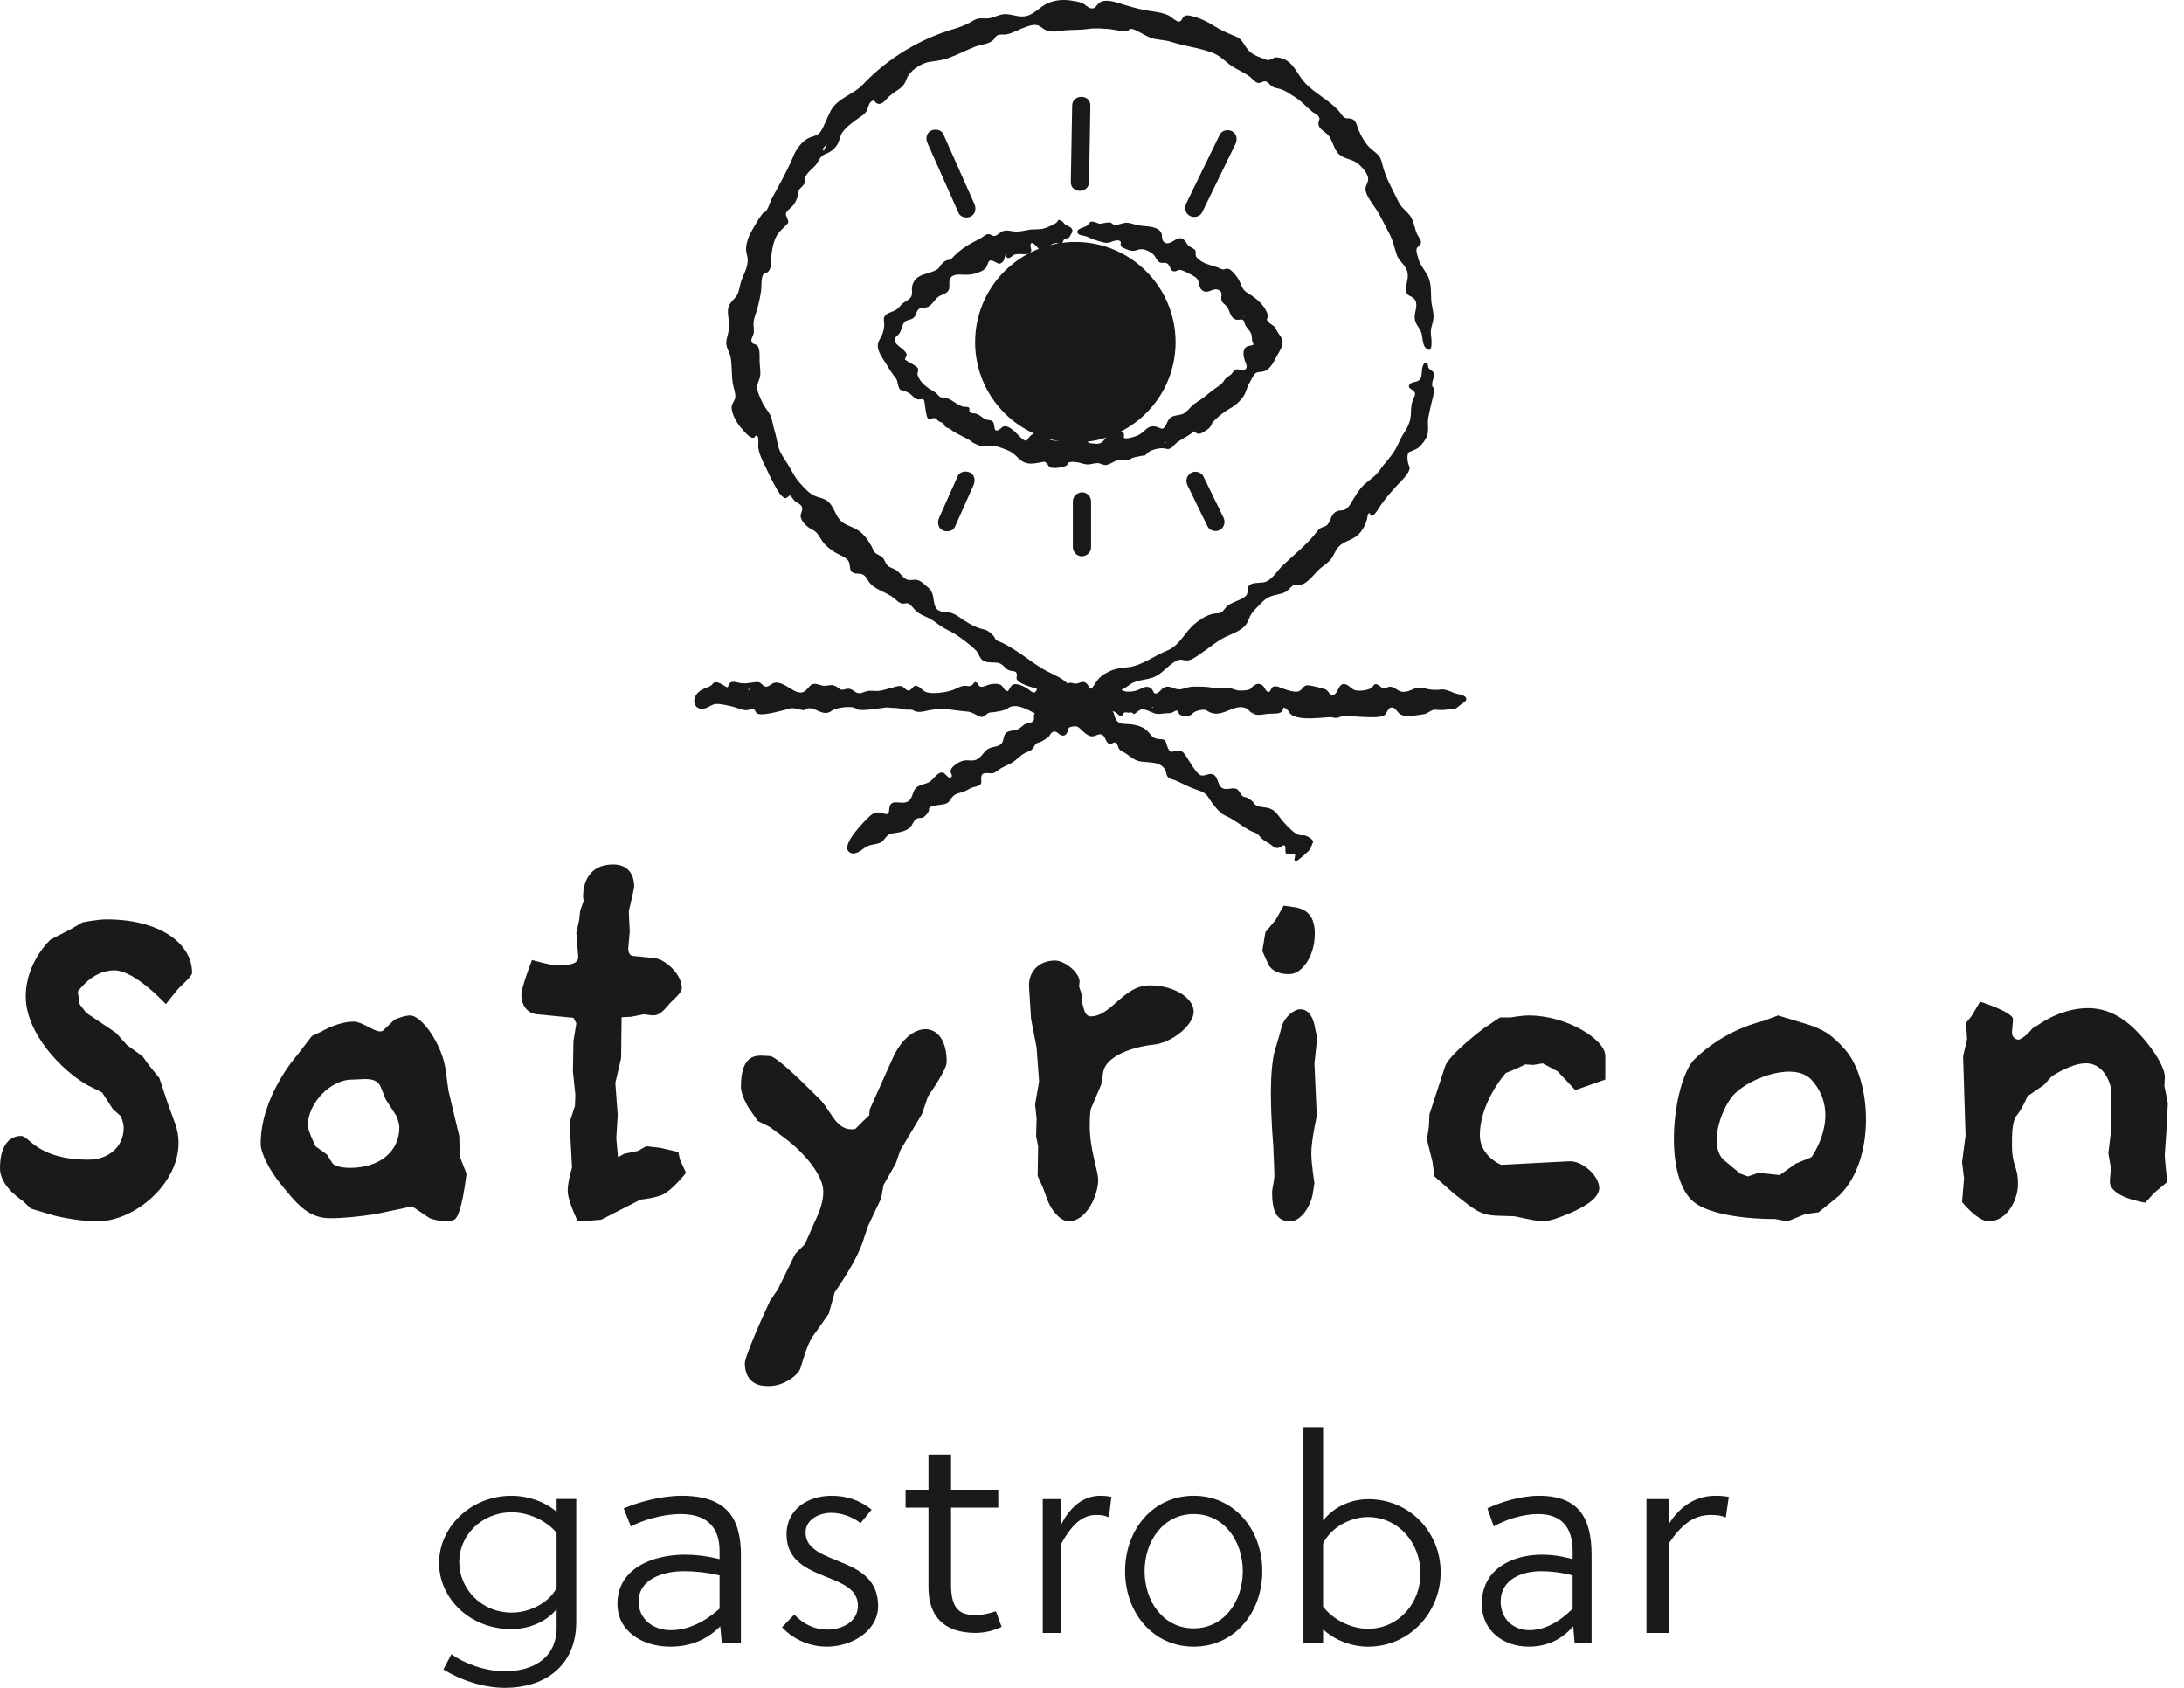 <svg xmlns="http://www.w3.org/2000/svg" width="88" height="68" viewBox="0 0 88 68" fill="none">
  <path d="M7.231 39.784C7.213 39.784 6.683 40.455 6.683 40.455C6.683 40.455 5.437 39.093 4.607 39.093C3.833 39.093 3.323 39.703 3.134 39.948L3.21 40.457L3.474 40.803L4.683 41.618L5.117 42.105L5.74 42.552L6.004 42.918L6.419 43.427L6.759 44.444L7.061 45.279C7.154 45.542 7.194 45.787 7.194 46.051C7.194 47.718 5.399 49.203 3.946 49.203C3.021 49.203 2.134 48.959 2.134 48.959L1.246 48.694L0.925 48.388C0.717 48.245 0 47.738 0 47.067C0 46.151 0.377 45.764 0.85 45.764C1.189 45.764 1.491 46.72 3.569 46.72C4.363 46.72 4.984 46.212 4.984 45.439C4.984 45.256 4.909 45.074 4.871 44.971L4.55 44.687L4.115 44.015L3.549 43.731C2.511 43.16 1.038 41.636 1.038 40.151C1.038 38.748 2.039 37.853 2.039 37.853L2.87 37.425L3.323 37.162C3.323 37.162 3.908 37.04 4.304 37.04C6.38 37.04 7.74 37.976 7.74 39.196C7.741 39.316 7.402 39.621 7.231 39.784Z" fill="#1A1A1A"/>
  <path d="M18.296 49.141C18.192 49.182 18.087 49.204 17.962 49.204C17.649 49.204 17.316 49.08 17.316 49.08L16.607 48.604L15.128 48.914C14.462 49.019 13.816 49.08 13.295 49.08C12.379 49.08 11.899 48.419 11.337 47.736C10.857 47.157 10.504 46.453 10.504 46.081C10.504 44.157 11.963 42.524 11.963 42.524L12.567 41.739L12.963 41.553C12.963 41.553 13.61 41.159 14.256 41.159C14.589 41.159 15.047 41.553 15.318 41.553C15.36 41.553 15.401 41.553 15.443 41.511L15.901 41.076C15.901 41.076 16.276 40.911 16.525 40.911C17.005 40.911 17.837 42.111 17.962 43.144L18.067 43.931L18.505 45.772L18.525 46.579C18.525 46.599 18.797 47.283 18.797 47.283C18.797 47.283 18.608 49.017 18.296 49.141ZM15.963 44.943L15.546 44.301L15.338 43.784C15.235 43.536 15.005 43.473 14.714 43.473C14.547 43.473 14.359 43.495 14.172 43.495C13.338 43.495 12.402 44.425 12.402 45.356C12.402 45.543 12.715 46.184 12.715 46.184L13.173 46.514L13.382 46.845C13.506 47.032 13.964 47.052 14.091 47.052C15.3 47.052 16.091 46.391 16.091 45.419C16.087 45.212 15.963 44.943 15.963 44.943Z" fill="#1A1A1A"/>
  <path d="M27.642 47.253C27.642 47.253 27.07 47.966 26.713 48.123C26.412 48.259 26.006 48.306 25.806 48.331L24.225 49.137L24.222 49.141L23.57 49.193L23.55 49.197L23.28 49.203C23.28 49.203 22.876 48.383 22.876 47.982C22.876 47.846 22.893 47.7 22.921 47.563C22.959 47.352 23.014 47.16 23.049 47.038L22.952 45.216L23.166 44.554L23.183 44.113L23.085 43.171L23.105 41.946L23.223 41.224L23.105 41.006L21.67 40.866C21.283 40.845 21.008 40.544 21.008 40.063C21.008 39.781 21.435 38.677 21.435 38.677C21.435 38.677 22.212 38.9 22.502 38.9C22.814 38.879 23.299 38.879 23.299 38.56V38.539L23.223 37.576L23.338 37.057L23.377 36.695L23.515 36.294C23.515 36.254 23.494 36.193 23.494 36.111C23.494 35.67 23.671 34.829 24.697 34.829C25.241 34.829 25.553 35.151 25.553 35.731C25.553 35.81 25.359 36.594 25.337 36.712L25.374 37.536L25.316 38.198C25.316 38.36 25.357 38.517 25.551 38.517L26.366 38.599C26.792 38.639 27.472 39.239 27.472 39.802C27.472 40.002 27.18 40.225 27.008 40.403C26.814 40.621 26.62 40.905 26.328 40.905H26.269L25.941 40.865L25.418 40.965L25.047 40.983L25.027 42.627L24.794 43.631L24.89 44.916L24.832 45.858L24.901 46.621L25.148 46.485L25.709 46.366L26.035 46.181L26.586 46.241L27.335 46.413L27.394 46.709L27.642 47.253Z" fill="#1A1A1A"/>
  <path d="M37.391 44.172L37.153 44.875L36.277 46.34L36.098 46.862L35.6 47.746L35.502 48.288L34.985 49.373L34.826 49.835C34.588 50.719 33.752 51.883 33.633 52.064L33.394 52.927L32.857 53.689C32.558 54.05 32.439 54.533 32.26 55.095C32.199 55.376 31.624 55.817 31.047 55.838H30.888C30.411 55.838 30.012 55.576 30.012 54.915C30.012 54.734 30.391 53.811 30.688 53.148L31.026 52.406L31.344 51.944L32.04 50.519L32.438 50.117L32.795 49.294C33.053 48.773 33.173 48.391 33.173 48.009C33.173 47.367 32.438 46.443 31.524 45.78C31.325 45.639 31.106 45.459 31.007 45.398L30.53 45.158L30.152 44.615C30.152 44.615 29.854 44.113 29.854 43.792C29.854 42.667 30.291 42.528 30.669 42.528C30.809 42.528 30.926 42.547 31.026 42.547C31.246 42.547 32.22 43.471 32.895 44.153C33.472 44.636 33.611 45.498 34.327 45.498C34.367 45.498 34.427 45.479 34.467 45.479L34.766 45.177L35.023 44.936L35.044 44.696L35.999 42.568C36.357 41.825 36.854 41.464 37.291 41.464C37.768 41.464 38.146 41.905 38.146 42.789C38.146 43.089 37.511 43.993 37.391 44.172Z" fill="#1A1A1A"/>
  <path d="M46.468 42.089C45.521 42.194 44.552 42.588 44.452 43.191L44.372 43.69L43.948 44.689C43.948 44.689 43.908 44.877 43.908 45.334C43.908 46.334 44.249 47.165 44.249 47.539C44.249 48.142 43.785 49.203 43.06 49.203C42.717 49.203 42.375 48.766 42.214 48.372L42.032 47.871L41.81 47.373L41.829 46.187L41.748 45.772L41.768 45.065L41.707 44.503L41.868 43.567L41.766 42.194L41.544 41.05L41.463 39.76V39.677C41.463 39.156 41.847 38.699 42.512 38.699C42.896 38.699 43.5 39.178 43.5 39.552L43.479 39.74L43.6 40.114V40.385L43.661 40.614C43.702 40.781 43.782 40.947 43.943 40.947C44.791 40.947 45.253 39.698 46.323 39.698C47.332 39.698 48.097 40.219 48.097 40.759C48.101 41.278 47.255 42.006 46.468 42.089Z" fill="#1A1A1A"/>
  <path d="M51.975 39.244H51.865C51.535 39.244 51.206 39.089 51.097 38.836L50.862 38.312L50.987 37.555L51.394 37.069L51.723 36.487L52.255 36.565C52.678 36.663 52.977 36.934 52.977 37.614C52.978 38.583 52.414 39.244 51.975 39.244ZM52.963 42.854L53.057 44.95L52.963 45.436C52.963 45.436 52.837 46.056 52.837 46.465C52.837 46.891 52.963 47.668 52.963 47.668L52.885 48.154C52.76 48.697 52.384 49.203 51.992 49.203C51.459 49.203 51.256 48.854 51.256 48.019C51.256 47.903 51.35 47.572 51.35 47.319L51.302 46.115C51.302 46.115 51.208 45.087 51.208 44.038C51.208 43.379 51.256 42.718 51.365 42.33L51.505 41.864L51.662 41.301C51.772 40.991 52.116 40.661 52.398 40.661C52.915 40.661 52.994 41.456 52.994 41.456L53.073 41.806L52.963 42.854Z" fill="#1A1A1A"/>
  <path d="M63.472 43.918L62.767 43.166L62.164 42.841L61.782 42.903L61.46 42.883L61.117 43.046L60.675 43.229C60.434 43.494 59.628 44.571 59.628 45.729C59.628 46.462 60.271 46.847 60.493 46.928L63.23 46.785H63.271C63.793 46.785 64.438 47.394 64.438 47.862C64.438 48.227 63.975 48.574 63.211 48.898C62.849 49.041 62.467 49.204 62.145 49.204C61.925 49.204 61.018 49.001 61.018 49.001L60.334 48.98C59.549 48.96 59.287 48.614 58.604 48.106L57.798 47.394L57.718 46.804L57.496 45.91L57.576 45.382L57.597 44.894L58.221 42.984C58.342 42.516 59.771 41.439 59.771 41.439L60.435 40.992H60.858C60.858 40.992 61.322 40.911 61.603 40.911C63.132 40.911 64.683 41.886 64.683 42.537V43.492L63.472 43.918Z" fill="#1A1A1A"/>
  <path d="M68.271 42.68C69.526 41.445 71.039 41.137 71.039 41.137L71.64 40.911L72.691 41.227C73.415 41.445 73.767 41.632 74.351 42.296C75.401 43.486 75.609 46.688 74.112 48.161C74.054 48.217 73.984 48.259 73.928 48.315L73.275 48.843L72.749 48.911L72.022 49.204L71.516 49.112C71.516 49.112 68.867 49.158 68.096 48.283C66.966 47.004 67.5 43.437 68.271 42.68ZM70.114 47.282L70.427 47.396L70.86 47.251L71.712 47.341L72.347 46.884L72.99 46.617C72.99 46.617 74.233 44.914 73.012 43.526C72.335 42.757 70.577 43.391 69.893 44.065C69.437 44.514 68.82 46.021 69.418 46.699C69.445 46.729 69.499 46.76 69.526 46.79L70.114 47.282Z" fill="#1A1A1A"/>
  <path d="M87.287 45.635L87.225 46.508C87.225 46.767 87.325 47.62 87.325 47.62L86.803 48.055L86.441 48.452C86.441 48.452 85.013 48.254 85.013 47.599V47.578L85.053 47.043L84.952 46.467L85.072 45.456V43.949C85.072 43.79 84.85 42.838 84.046 42.838C83.484 42.838 82.82 43.274 82.678 43.353L82.356 43.709L81.692 44.166C81.612 44.364 81.43 44.741 81.229 44.979C81.068 45.237 81.068 45.752 81.068 46.109C81.068 47.022 81.309 46.943 81.309 47.716C81.309 48.292 80.907 49.203 80.123 49.203C79.681 49.203 79.057 48.429 79.057 48.429L79.137 47.478L79.057 46.824L79.198 45.752L79.099 42.559L79.259 41.865L79.219 41.21L79.441 40.933L79.782 40.357C79.782 40.357 81.131 40.774 81.11 41.072L81.07 41.568V41.608C81.07 41.785 81.211 41.885 81.332 41.885C81.351 41.885 81.372 41.885 81.393 41.865C81.655 41.746 81.896 41.429 81.896 41.429L82.379 41.131C82.54 41.031 83.265 40.616 84.13 40.616C84.955 40.616 85.699 41.012 86.484 41.984C86.987 42.599 87.229 43.114 87.229 43.391L87.208 43.748L87.349 44.442L87.287 45.635Z" fill="#1A1A1A"/>
  <path d="M23.219 65.334C23.219 67.183 21.869 68 20.356 68C19.483 68 18.575 67.699 17.864 67.258L18.19 66.645C18.691 67.01 19.528 67.332 20.344 67.332C21.416 67.332 22.428 66.849 22.428 65.559V64.829C21.998 65.355 21.299 65.634 20.601 65.634C18.936 65.634 17.691 64.398 17.691 62.969C17.691 61.539 18.948 60.26 20.613 60.26C21.254 60.26 21.939 60.486 22.428 60.905V60.389H23.219V65.334ZM22.427 61.754C22.008 61.249 21.274 60.927 20.623 60.927C19.388 60.927 18.504 61.873 18.504 62.927C18.504 63.992 19.376 64.969 20.623 64.969C21.322 64.969 22.101 64.593 22.427 63.979V61.754Z" fill="#1A1A1A"/>
  <path d="M29.02 65.522C28.428 66.128 27.709 66.341 27.006 66.341C25.872 66.341 24.878 65.711 24.878 64.618C24.878 63.193 26.287 62.635 27.598 62.635C28.013 62.635 28.44 62.682 28.994 62.813V62.493C28.994 61.532 28.491 60.997 27.421 60.997C26.703 60.997 25.898 61.245 25.419 61.496L25.131 60.77C25.697 60.522 26.654 60.26 27.46 60.26C29.287 60.26 29.854 61.162 29.854 62.659V66.198H29.085L29.02 65.522ZM27.558 63.3C26.715 63.3 25.732 63.62 25.732 64.525C25.732 65.226 26.311 65.677 27.029 65.677C27.735 65.677 28.413 65.333 28.993 64.811V63.469C28.466 63.348 28 63.3 27.558 63.3Z" fill="#1A1A1A"/>
  <path d="M34.676 61.363C34.353 61.114 33.92 60.948 33.489 60.948C33.034 60.948 32.459 61.198 32.459 61.743C32.459 62.432 33.214 62.657 33.956 62.967C34.676 63.263 35.382 63.668 35.382 64.701C35.382 65.723 34.303 66.341 33.321 66.341C32.661 66.341 31.991 66.081 31.512 65.558L32.003 65.047C32.35 65.415 32.794 65.653 33.345 65.653C33.908 65.653 34.568 65.357 34.568 64.691C34.568 64.026 33.944 63.789 33.286 63.527C32.52 63.219 31.692 62.873 31.692 61.816C31.692 60.818 32.531 60.26 33.513 60.26C34.125 60.26 34.664 60.45 35.119 60.818L34.676 61.363Z" fill="#1A1A1A"/>
  <path d="M38.321 60.736V63.86C38.321 64.882 38.722 65.069 39.325 65.069C39.567 65.069 39.834 65.01 40.129 64.917L40.358 65.544C40.064 65.684 39.701 65.787 39.313 65.787C38.041 65.787 37.411 65.125 37.411 63.953V60.738H36.488V60.017H37.411V58.601H38.321V60.017H40.223V60.738H38.321V60.736Z" fill="#1A1A1A"/>
  <path d="M42.764 61.41C43.061 60.813 43.579 60.26 44.329 60.26C44.472 60.26 44.626 60.271 44.78 60.304L44.681 61.133C44.515 61.055 44.384 61.033 44.174 61.033C43.557 61.033 43.15 61.498 42.764 62.184V65.788H42.016V60.393H42.764V61.41Z" fill="#1A1A1A"/>
  <path d="M50.862 63.3C50.862 64.988 49.726 66.341 48.097 66.341C46.467 66.341 45.333 64.988 45.333 63.3C45.333 61.613 46.469 60.26 48.097 60.26C49.728 60.26 50.862 61.615 50.862 63.3ZM48.097 60.997C46.873 60.997 46.119 62.09 46.119 63.3C46.119 64.513 46.872 65.604 48.097 65.604C49.322 65.604 50.076 64.511 50.076 63.3C50.076 62.09 49.323 60.997 48.097 60.997Z" fill="#1A1A1A"/>
  <path d="M53.311 61.268C53.742 60.699 54.441 60.398 55.138 60.398C56.804 60.398 58.048 61.733 58.048 63.346C58.048 64.96 56.79 66.342 55.127 66.342C54.486 66.342 53.8 66.099 53.311 65.644V66.202H52.52V57.496H53.311V61.268ZM53.311 64.728C53.73 65.273 54.464 65.621 55.115 65.621C56.35 65.621 57.234 64.599 57.234 63.393C57.234 62.173 56.361 61.118 55.115 61.118C54.416 61.118 53.636 61.525 53.311 62.187V64.728Z" fill="#1A1A1A"/>
  <path d="M63.39 65.522C62.864 66.128 62.227 66.341 61.599 66.341C60.591 66.341 59.707 65.711 59.707 64.618C59.707 63.193 60.96 62.635 62.125 62.635C62.495 62.635 62.875 62.682 63.367 62.813V62.493C63.367 61.532 62.92 60.997 61.968 60.997C61.33 60.997 60.614 61.245 60.188 61.496L59.932 60.77C60.436 60.522 61.286 60.26 62.004 60.26C63.627 60.26 64.13 61.162 64.13 62.659V66.198H63.446L63.39 65.522ZM62.09 63.3C61.341 63.3 60.466 63.62 60.466 64.525C60.466 65.226 60.981 65.677 61.62 65.677C62.247 65.677 62.851 65.333 63.366 64.811V63.469C62.897 63.348 62.483 63.3 62.09 63.3Z" fill="#1A1A1A"/>
  <path d="M67.239 61.41C67.595 60.813 68.217 60.26 69.117 60.26C69.289 60.26 69.473 60.271 69.658 60.304L69.539 61.133C69.34 61.055 69.183 61.033 68.931 61.033C68.19 61.033 67.701 61.498 67.239 62.184V65.788H66.341V60.393H67.239V61.41Z" fill="#1A1A1A"/>
  <path d="M51.672 13.712C51.667 13.688 51.659 13.664 51.648 13.64C51.606 13.548 51.53 13.468 51.48 13.379C51.429 13.29 51.388 13.171 51.297 13.117C51.145 13.028 51.015 12.907 51.055 12.835C51.109 12.736 51.077 12.655 51.032 12.554C50.909 12.28 50.672 12.069 50.428 11.903C50.337 11.843 50.233 11.792 50.155 11.715C50.04 11.605 50.014 11.474 49.947 11.335C49.868 11.171 49.731 10.991 49.584 10.879C49.506 10.82 49.475 10.82 49.391 10.83C49.308 10.839 49.359 10.873 49.242 10.847C49.175 10.831 49.1 10.785 49.035 10.763C48.761 10.67 48.517 10.637 48.287 10.439C48.185 10.35 48.175 10.322 48.175 10.209C48.175 10.099 48.19 10.082 48.08 10.015C47.998 9.965 47.936 9.949 47.869 9.873C47.792 9.785 47.741 9.654 47.623 9.611C47.451 9.549 47.309 9.716 47.157 9.774C47.071 9.806 46.988 9.822 46.91 9.759C46.791 9.665 46.846 9.518 46.797 9.394C46.693 9.137 46.277 9.123 46.05 9.101C45.873 9.085 45.73 9.046 45.562 8.998C45.349 8.936 45.256 9.002 45.055 9.045C44.956 9.065 44.87 9.072 44.793 8.992C44.733 8.928 44.493 8.984 44.366 9.011C44.278 9.03 44.168 8.957 44.084 8.939C43.921 8.906 43.914 8.951 43.822 9.07C43.745 9.167 43.307 9.201 43.431 9.404C43.482 9.487 43.658 9.485 43.742 9.514C43.865 9.555 43.975 9.621 44.099 9.659C44.235 9.699 44.379 9.753 44.517 9.777C44.704 9.809 44.806 9.71 44.975 9.688C45.018 9.683 45.096 9.678 45.133 9.716C45.199 9.783 45.136 9.802 45.156 9.865C45.181 9.952 45.191 9.954 45.299 10.003C45.495 10.094 45.633 10.142 45.835 10.067C46.044 9.989 46.255 10.091 46.435 10.217C46.609 10.34 46.594 10.602 46.838 10.589C46.968 10.582 47.025 10.578 47.103 10.693C47.156 10.771 47.18 10.921 47.296 10.932C47.416 10.945 47.465 10.838 47.611 10.887C47.762 10.938 47.93 11.027 48.07 11.107C48.202 11.182 48.265 11.236 48.3 11.382C48.328 11.501 48.338 11.623 48.448 11.701C48.679 11.868 48.856 11.584 49.081 11.674C49.335 11.774 49.137 11.972 49.241 12.151C49.295 12.245 49.416 12.297 49.472 12.403C49.541 12.532 49.562 12.683 49.667 12.792C49.751 12.88 49.817 12.889 49.93 12.881C50.003 12.876 50.029 12.846 50.09 12.897C50.147 12.943 50.145 13.033 50.177 13.095C50.249 13.24 50.402 13.344 50.431 13.507C50.46 13.663 50.423 13.731 50.515 13.877C50.396 13.956 50.249 13.896 50.157 14.039C50.07 14.172 50.105 14.374 50.153 14.513C50.188 14.62 50.303 14.8 50.169 14.886C50.066 14.953 49.917 14.854 49.806 14.885C49.699 14.914 49.686 15.016 49.603 15.086C49.495 15.177 49.407 15.193 49.33 15.32C49.242 15.467 49.116 15.542 48.978 15.639C48.809 15.757 48.655 15.89 48.494 16.016C48.352 16.127 48.19 16.209 48.054 16.328C47.928 16.44 47.832 16.588 47.679 16.667C47.524 16.745 47.32 16.713 47.177 16.815C47.041 16.912 47.023 17.091 46.92 17.214C46.827 17.322 46.767 17.252 46.649 17.211C46.473 17.148 46.33 17.163 46.188 17.284C46.049 17.404 45.956 17.511 45.774 17.57C45.65 17.611 45.416 17.695 45.286 17.643C45.27 17.57 45.32 17.496 45.261 17.436C45.203 17.375 45.065 17.407 44.996 17.429C44.876 17.469 44.793 17.542 44.672 17.578C44.581 17.603 44.56 17.63 44.505 17.707C44.369 17.89 44.261 17.89 44.042 17.868C43.946 17.858 43.865 17.858 43.804 17.777C43.728 17.675 43.748 17.534 43.584 17.528C43.458 17.523 43.359 17.628 43.228 17.625C43.087 17.621 43 17.565 42.866 17.646C42.78 17.699 42.736 17.753 42.627 17.759C42.531 17.766 42.408 17.75 42.318 17.716C42.125 17.645 42.091 17.392 41.861 17.399C41.759 17.402 41.652 17.459 41.571 17.515C41.472 17.584 41.435 17.681 41.354 17.759C41.215 17.748 41.08 17.576 40.987 17.485C40.871 17.372 40.742 17.238 40.582 17.187C40.386 17.124 40.365 17.263 40.226 17.327C40.019 17.423 40.094 17.124 40.027 17.021C39.95 16.899 39.831 16.941 39.717 16.893C39.55 16.823 39.477 16.692 39.285 16.659C39.223 16.648 39.113 16.657 39.07 16.595C39.043 16.555 39.076 16.461 39.052 16.432C38.998 16.37 38.902 16.4 38.821 16.384C38.535 16.328 38.323 16.029 38.025 16.019C37.87 16.014 37.859 15.982 37.749 15.867C37.647 15.761 37.498 15.706 37.379 15.615C37.258 15.523 37.139 15.425 37.06 15.293C37.026 15.236 36.98 15.154 36.97 15.086C36.961 15.009 37.005 14.949 36.998 14.875C36.983 14.735 36.538 14.575 36.458 14.473C36.519 14.322 36.589 14.306 36.457 14.153C36.374 14.057 36.261 13.991 36.17 13.905C36.021 13.763 36.001 13.642 36.168 13.505C36.328 13.376 36.308 13.207 36.401 13.039C36.493 12.868 36.64 12.915 36.784 12.825C36.926 12.736 36.907 12.529 37.037 12.438C37.144 12.364 37.291 12.423 37.414 12.35C37.575 12.254 37.658 12.071 37.805 11.959C37.931 11.862 38.14 11.846 38.219 11.696C38.306 11.535 38.189 11.335 38.312 11.179C38.435 11.021 38.698 11.067 38.87 11.069C39.07 11.071 39.236 11.055 39.421 10.98C39.551 10.925 39.69 10.871 39.756 10.74C39.826 10.602 39.815 10.431 40.02 10.514C40.153 10.566 40.252 10.696 40.387 10.566C40.501 10.461 40.472 10.278 40.563 10.163C40.555 10.275 40.507 10.428 40.67 10.391C40.732 10.377 40.788 10.297 40.847 10.27C40.906 10.243 40.99 10.236 41.051 10.235C41.166 10.232 41.431 10.278 41.522 10.165C41.597 10.072 41.509 9.984 41.52 9.882C41.547 9.617 41.807 10 41.882 10.048C42.174 10.239 42.195 9.908 42.418 9.823C42.511 9.788 42.64 9.763 42.694 9.868C42.732 9.944 42.828 9.732 42.866 9.659C42.9 9.595 43.004 9.617 43.053 9.582C43.101 9.547 43.09 9.544 43.122 9.495C43.193 9.378 43.264 9.27 43.149 9.172C43.053 9.093 42.917 9.085 42.849 8.966C42.817 8.912 42.651 8.832 42.632 8.876C42.598 8.951 42.565 8.978 42.493 9.018C42.364 9.089 42.206 9.164 42.064 9.204C41.873 9.257 41.659 9.223 41.461 9.258C41.298 9.287 41.131 9.327 40.965 9.33C40.802 9.333 40.639 9.266 40.478 9.294C40.351 9.314 40.282 9.396 40.178 9.463C40.036 9.555 40.009 9.483 39.886 9.443C39.77 9.407 39.703 9.467 39.614 9.533C39.492 9.622 39.366 9.678 39.232 9.748C38.937 9.903 38.645 10.098 38.417 10.343C38.342 10.425 38.294 10.474 38.178 10.479C38.09 10.482 37.896 10.656 37.854 10.756C37.813 10.858 37.628 10.921 37.537 10.956C37.326 11.036 37.084 11.064 36.916 11.229C36.827 11.316 36.771 11.428 36.749 11.551C36.728 11.675 36.777 11.817 36.722 11.935C36.656 12.076 36.465 12.141 36.353 12.242C36.254 12.331 36.195 12.434 36.074 12.5C35.935 12.575 35.696 12.608 35.629 12.774C35.592 12.868 35.632 12.999 35.629 13.097C35.626 13.202 35.603 13.306 35.573 13.406C35.525 13.559 35.407 13.698 35.377 13.854C35.315 14.159 35.63 14.511 35.768 14.76C35.839 14.891 35.927 15.009 36.013 15.13C36.053 15.188 36.133 15.269 36.147 15.338C36.178 15.483 36.216 15.694 36.304 15.717C36.444 15.756 36.548 15.772 36.667 15.863C36.768 15.939 36.849 16.067 36.982 16.091C37.092 16.11 37.219 16.014 37.248 16.174C37.277 16.34 37.313 16.877 37.431 16.888C37.508 16.895 37.564 16.839 37.637 16.842C37.734 16.847 37.742 16.911 37.816 16.966C37.865 17.003 37.939 17.008 37.985 17.043C38.058 17.101 38.031 17.129 38.084 17.185C38.138 17.244 38.242 17.242 38.306 17.302C38.471 17.455 39.008 17.668 39.127 17.779C39.228 17.871 39.602 18.026 39.727 17.984C39.915 17.921 40.083 17.954 40.268 18.016C40.416 18.066 40.568 18.118 40.706 18.192C40.858 18.271 40.955 18.388 41.08 18.501C41.356 18.752 41.63 18.68 41.968 18.622C42.081 18.603 42.078 18.579 42.164 18.654C42.219 18.701 42.236 18.776 42.303 18.82C42.426 18.903 42.932 18.82 42.996 18.731C43.063 18.635 43.016 18.64 43.136 18.613C43.211 18.597 43.342 18.614 43.415 18.625C43.589 18.653 43.718 18.731 43.9 18.707C44.055 18.686 44.189 18.627 44.343 18.681C44.484 18.731 44.532 18.761 44.685 18.701C44.832 18.643 44.967 18.525 45.135 18.541C45.267 18.554 45.551 18.536 45.613 18.453C45.624 18.437 46.073 18.346 46.095 18.351C46.173 18.37 46.215 18.219 46.406 18.144C46.527 18.096 46.733 18.05 46.858 18.058C46.977 18.066 47.044 18.123 47.164 18.062C47.233 18.029 47.279 17.96 47.331 17.909C47.558 17.686 47.864 17.603 48.107 17.375C48.154 17.415 48.244 17.485 48.311 17.479C48.411 17.469 48.533 17.383 48.615 17.329C48.711 17.265 48.786 17.198 48.823 17.085C48.869 16.943 49.364 16.556 49.549 16.462C49.794 16.34 50.121 16.035 50.201 15.767C50.263 15.559 50.373 15.374 50.48 15.181C50.542 15.067 50.589 15.006 50.721 14.99C50.852 14.974 50.941 14.977 51.053 14.898C51.233 14.767 51.339 14.553 51.439 14.36C51.544 14.165 51.72 13.937 51.672 13.712ZM50.728 13.897C50.728 13.899 50.726 13.899 50.726 13.9C50.724 13.899 50.724 13.899 50.723 13.897C50.726 13.899 50.728 13.899 50.728 13.897ZM50.105 12.758C50.105 12.755 50.105 12.752 50.105 12.747L50.158 12.709L50.112 12.76C50.11 12.761 50.109 12.76 50.105 12.758ZM46.993 17.814C46.984 17.825 46.974 17.837 46.965 17.847C46.952 17.861 46.941 17.874 46.931 17.887C46.928 17.869 46.92 17.854 46.909 17.841C46.942 17.828 46.969 17.82 46.993 17.814Z" fill="#191919"/>
  <path d="M43.2 4.257L43.153 6.946C43.152 7.075 43.149 7.205 43.147 7.334C43.139 7.806 43.873 7.806 43.881 7.334C43.897 6.437 43.913 5.541 43.927 4.644C43.929 4.515 43.932 4.386 43.934 4.257C43.941 3.783 43.208 3.783 43.2 4.257Z" fill="#191919"/>
  <path d="M49.148 5.424C48.756 6.229 48.362 7.037 47.969 7.842C47.913 7.957 47.856 8.073 47.8 8.19C47.714 8.369 47.752 8.587 47.933 8.692C48.094 8.786 48.347 8.74 48.435 8.56C48.828 7.754 49.222 6.947 49.614 6.142C49.67 6.025 49.727 5.91 49.783 5.794C49.869 5.615 49.831 5.397 49.651 5.291C49.49 5.197 49.236 5.245 49.148 5.424Z" fill="#191919"/>
  <path d="M37.374 5.772C37.739 6.592 38.104 7.412 38.468 8.23C38.521 8.346 38.572 8.464 38.624 8.582C38.706 8.764 38.969 8.806 39.127 8.715C39.314 8.606 39.339 8.394 39.259 8.212C38.894 7.392 38.529 6.572 38.165 5.754C38.112 5.636 38.061 5.52 38.009 5.402C37.927 5.22 37.664 5.178 37.506 5.269C37.318 5.378 37.292 5.59 37.374 5.772Z" fill="#191919"/>
  <path d="M43.962 22.044V20.429V20.201C43.962 20.01 43.793 19.825 43.595 19.834C43.396 19.842 43.228 19.995 43.228 20.201V21.816V22.044C43.228 22.235 43.398 22.42 43.595 22.411C43.795 22.403 43.962 22.25 43.962 22.044Z" fill="#191919"/>
  <path d="M49.294 20.843C49.057 20.36 48.823 19.878 48.587 19.394C48.553 19.326 48.52 19.256 48.485 19.187C48.4 19.013 48.14 18.953 47.982 19.055C47.805 19.169 47.76 19.372 47.85 19.557C48.086 20.04 48.32 20.522 48.556 21.006C48.59 21.074 48.623 21.144 48.659 21.213C48.743 21.387 49.003 21.447 49.161 21.345C49.34 21.23 49.384 21.028 49.294 20.843Z" fill="#191919"/>
  <path d="M38.476 21.229C38.695 20.737 38.913 20.246 39.132 19.756C39.164 19.686 39.194 19.616 39.226 19.546C39.304 19.37 39.283 19.142 39.093 19.043C38.934 18.959 38.674 18.987 38.591 19.176C38.373 19.667 38.154 20.158 37.935 20.648C37.904 20.718 37.873 20.788 37.841 20.859C37.763 21.034 37.785 21.262 37.974 21.361C38.133 21.444 38.392 21.415 38.476 21.229Z" fill="#191919"/>
  <path d="M47.368 13.786C47.368 16.016 45.561 17.825 43.329 17.825C41.099 17.825 39.29 16.018 39.29 13.786C39.29 11.555 41.097 9.747 43.329 9.747C45.559 9.749 47.368 11.556 47.368 13.786Z" fill="#191919"/>
  <path d="M57.727 15.594C57.638 15.396 57.847 15.189 57.756 15.004C57.715 14.919 57.604 14.899 57.555 14.811C57.526 14.76 57.563 14.612 57.45 14.624C57.252 14.647 57.308 15.09 57.257 15.208C57.15 15.454 56.928 15.329 56.802 15.486C56.671 15.647 56.968 15.698 57.008 15.814C57.046 15.924 56.942 16.055 56.914 16.151C56.867 16.307 56.855 16.445 56.852 16.607C56.845 16.942 56.751 17.166 56.571 17.442C56.413 17.682 56.325 17.953 56.17 18.194C56.008 18.45 55.779 18.67 55.607 18.923C55.429 19.188 55.178 19.324 54.952 19.539C54.743 19.737 54.61 19.98 54.464 20.222C54.395 20.335 54.317 20.474 54.189 20.533C54.093 20.578 53.978 20.554 53.881 20.592C53.616 20.699 53.653 20.94 53.497 21.125C53.403 21.236 53.323 21.209 53.21 21.276C53.104 21.339 53.06 21.425 52.985 21.517C52.603 21.989 52.115 22.367 51.68 22.785C51.472 22.985 51.297 23.293 51.035 23.425C50.847 23.519 50.466 23.428 50.327 23.593C50.204 23.738 50.349 23.899 50.16 24.043C49.949 24.2 49.66 24.247 49.451 24.414C49.368 24.481 49.304 24.615 49.215 24.668C49.12 24.724 49.011 24.704 48.906 24.724C48.614 24.779 48.379 24.939 48.151 25.124C47.728 25.467 47.54 26.006 47.023 26.212C46.521 26.411 46.033 26.801 45.492 26.876C45.197 26.917 44.981 26.916 44.704 27.046C44.458 27.161 44.294 27.279 44.144 27.512C43.977 27.77 43.844 27.973 43.495 27.865C43.224 27.78 43.029 27.518 42.799 27.365C42.555 27.204 42.276 27.101 42.024 26.952C41.748 26.789 41.491 26.596 41.228 26.413C40.958 26.226 40.682 26.043 40.389 25.898C40.331 25.869 40.114 25.813 40.097 25.727C40.079 25.639 39.829 25.397 39.679 25.366C39.368 25.306 39.082 25.151 38.822 24.977C38.567 24.808 38.419 24.671 38.105 24.658C37.778 24.645 37.679 24.535 37.629 24.221C37.583 23.928 37.577 23.81 37.336 23.617C37.256 23.553 37.171 23.465 37.082 23.416C36.903 23.318 36.83 23.372 36.65 23.369C36.409 23.364 36.3 23.093 36.109 22.969C35.999 22.897 35.857 22.875 35.761 22.781C35.664 22.686 35.65 22.545 35.549 22.451C35.456 22.366 35.334 22.352 35.248 22.253C35.185 22.181 35.164 22.093 35.12 22.013C34.97 21.745 34.791 21.487 34.518 21.329C34.262 21.181 34.002 21.155 33.81 20.906C33.655 20.704 33.592 20.442 33.416 20.254C33.25 20.078 33.078 20.074 32.869 19.995C32.611 19.9 32.395 19.643 32.213 19.442C31.998 19.203 31.878 18.904 31.701 18.638C31.532 18.381 31.392 18.188 31.333 17.877C31.285 17.623 31.221 17.386 31.154 17.138C31.113 16.99 31.1 16.835 31.023 16.698C30.924 16.519 30.795 16.395 30.712 16.202C30.605 15.951 30.457 15.723 30.53 15.457C30.566 15.331 30.618 15.253 30.633 15.119C30.648 14.958 30.618 14.777 30.609 14.618C30.597 14.444 30.636 14.117 30.537 13.954C30.473 13.851 30.368 13.886 30.309 13.814C30.21 13.694 30.345 13.559 30.369 13.421C30.393 13.278 30.349 13.128 30.363 12.983C30.377 12.841 30.425 12.713 30.468 12.579C30.562 12.286 30.626 12.003 30.669 11.697C30.688 11.557 30.664 11.214 30.743 11.081C30.798 10.986 30.861 11.025 30.928 10.965C31.065 10.844 31.052 10.707 31.063 10.523C31.081 10.212 31.122 9.896 31.242 9.606C31.363 9.312 31.572 9.209 31.757 8.979C31.781 8.95 31.714 8.757 31.681 8.695C31.594 8.534 31.869 8.39 31.963 8.267C32.051 8.153 32.108 8.026 32.148 7.888C32.17 7.81 32.159 7.666 32.228 7.605C32.352 7.495 32.456 7.371 32.434 7.294C32.363 7.052 32.737 6.814 32.866 6.651C32.997 6.487 33.033 6.299 33.223 6.222C33.438 6.135 33.601 6.042 33.738 5.824C33.842 5.659 33.837 5.468 33.955 5.315C34.134 5.083 34.386 4.903 34.622 4.74C34.729 4.667 34.822 4.608 34.9 4.501C34.973 4.401 34.991 4.179 35.088 4.104C35.283 3.954 35.204 4.16 35.401 4.185C35.575 4.209 35.726 3.971 35.836 3.874C36.096 3.643 36.402 3.56 36.513 3.219C36.623 2.877 37.082 2.555 37.441 2.496C37.701 2.454 37.951 2.432 38.203 2.343C38.57 2.212 38.916 2.027 39.28 1.885C39.511 1.794 39.862 1.783 40.035 1.598C40.116 1.51 40.09 1.467 40.213 1.414C40.307 1.374 40.438 1.405 40.539 1.387C40.807 1.343 41.057 1.18 41.316 1.094C41.442 1.052 41.585 0.995 41.721 1.006C41.912 1.02 41.976 1.137 42.134 1.212C42.378 1.328 42.673 1.244 42.93 1.221C43.222 1.197 43.516 1.215 43.806 1.172C44.128 1.124 44.388 1.15 44.712 1.173C44.849 1.185 45.407 1.328 45.498 1.197C45.599 1.052 46.074 1.418 46.361 1.521C46.626 1.617 46.928 1.599 47.199 1.689C47.712 1.856 48.245 1.912 48.754 2.089C49.051 2.191 49.217 2.319 49.448 2.523C49.722 2.764 50.073 2.872 50.362 3.092C50.45 3.159 50.576 3.325 50.694 3.341C50.806 3.356 50.882 3.257 50.995 3.279C51.091 3.298 51.136 3.383 51.204 3.44C51.302 3.518 51.365 3.538 51.493 3.563C51.771 3.619 51.924 3.758 52.163 3.901C52.444 4.072 52.615 4.287 52.862 4.491C52.935 4.552 53.08 4.608 53.13 4.691C53.214 4.831 53.125 4.82 53.123 4.959C53.12 5.219 53.395 5.287 53.537 5.469C53.693 5.669 53.725 5.932 53.88 6.133C54.093 6.411 54.403 6.377 54.669 6.557C54.835 6.669 55.145 7.009 55.127 7.223C55.108 7.459 54.952 7.514 55.054 7.784C55.145 8.026 55.334 8.245 55.47 8.464C55.658 8.763 55.805 9.091 55.976 9.402C56.13 9.684 56.178 9.965 56.28 10.265C56.359 10.493 56.545 10.612 56.654 10.816C56.807 11.104 56.665 11.341 56.655 11.633C56.644 11.997 56.893 11.858 57.029 12.107C57.134 12.3 56.995 12.579 57.001 12.78C57.008 13.027 57.14 13.133 57.244 13.337C57.344 13.535 57.285 13.865 57.455 14.026C57.764 14.32 57.673 13.603 57.657 13.473C57.625 13.217 57.74 13.051 57.759 12.809C57.777 12.576 57.686 12.335 57.67 12.101C57.651 11.812 57.678 11.515 57.581 11.238C57.474 10.935 57.233 10.732 57.148 10.416C57.126 10.333 57.065 10.158 57.073 10.073C57.084 9.947 57.107 9.995 57.156 9.917C57.202 9.843 57.233 9.902 57.255 9.781C57.274 9.674 57.142 9.526 57.102 9.438C57 9.218 56.979 8.957 56.853 8.749C56.709 8.51 56.475 8.395 56.351 8.133C56.114 7.636 55.816 7.146 55.697 6.607C55.623 6.272 55.507 6.216 55.266 6.018C55.036 5.83 54.843 5.484 54.731 5.213C54.653 5.023 54.652 4.839 54.44 4.782C54.326 4.752 54.266 4.799 54.157 4.726C54.077 4.672 54.018 4.555 53.956 4.484C53.549 4.015 52.953 3.762 52.549 3.3C52.219 2.923 52.079 2.384 51.487 2.316C51.311 2.295 51.322 2.359 51.187 2.399C51.053 2.438 51.115 2.44 50.956 2.381C50.645 2.263 50.397 2.19 50.206 1.901C50.054 1.671 50.013 1.553 49.743 1.448C49.437 1.327 49.185 1.212 48.903 1.035C48.66 0.882 48.384 0.743 48.105 0.671C48.003 0.644 47.837 0.588 47.732 0.645C47.63 0.703 47.628 0.854 47.505 0.872C47.409 0.886 47.162 0.655 47.076 0.617C46.81 0.497 46.507 0.472 46.221 0.424C45.897 0.369 45.591 0.282 45.277 0.188C45.018 0.111 44.587 -0.061 44.327 0.092C44.173 0.183 44.157 0.379 43.943 0.334C43.836 0.312 43.712 0.17 43.606 0.125C43.474 0.071 43.315 0.049 43.174 0.026C42.846 -0.026 42.538 -0.004 42.23 0.125C41.914 0.256 41.681 0.574 41.346 0.647C41.127 0.695 40.903 0.625 40.689 0.586C40.362 0.527 40.223 0.639 39.92 0.724C39.764 0.767 39.623 0.727 39.467 0.743C39.31 0.759 39.205 0.838 39.074 0.912C38.733 1.105 38.339 1.185 37.972 1.317C36.769 1.752 35.642 2.478 34.766 3.407C34.362 3.834 33.734 3.941 33.456 4.493C33.333 4.739 33.233 5.007 33.102 5.246C32.953 5.519 32.695 5.461 32.467 5.629C32.25 5.788 32.073 6.031 31.973 6.278C31.854 6.57 31.722 6.833 31.577 7.112C31.422 7.409 31.266 7.703 31.102 7.993C31.018 8.138 30.955 8.462 30.81 8.551C30.776 8.44 30.2 9.403 30.135 9.631C30.095 9.772 30.058 9.888 30.06 10.037C30.061 10.182 30.124 10.32 30.127 10.466C30.136 10.812 29.923 11.091 29.84 11.416C29.777 11.665 29.77 11.85 29.581 12.039C29.342 12.278 29.299 12.426 29.345 12.761C29.385 13.043 29.391 13.238 29.316 13.516C29.262 13.718 29.237 13.828 29.305 14.031C29.345 14.15 29.412 14.251 29.436 14.379C29.503 14.733 29.468 15.104 29.529 15.463C29.557 15.634 29.65 15.846 29.624 16.02C29.604 16.156 29.49 16.251 29.481 16.39C29.462 16.658 29.699 17.059 29.865 17.245C29.964 17.355 30.203 17.662 30.361 17.639C30.436 17.63 30.401 17.534 30.491 17.555C30.599 17.579 30.543 17.933 30.549 18.005C30.581 18.327 30.787 18.673 30.921 18.968C31.006 19.155 31.098 19.338 31.196 19.518C31.282 19.676 31.376 19.865 31.51 19.989C31.671 20.137 31.679 20.058 31.827 19.956C31.912 20.016 31.95 20.118 32.03 20.188C32.119 20.267 32.3 20.319 32.322 20.456C32.35 20.624 32.21 20.701 32.279 20.887C32.333 21.034 32.461 21.165 32.585 21.251C32.709 21.335 32.831 21.37 32.928 21.49C33.032 21.618 33.096 21.771 33.206 21.897C33.319 22.026 33.462 22.131 33.606 22.227C33.767 22.336 34.014 22.412 34.15 22.554C34.319 22.728 34.153 23.009 34.419 23.093C34.515 23.124 34.622 23.095 34.718 23.128C34.887 23.186 34.924 23.32 35.019 23.451C35.235 23.743 35.656 23.841 35.949 24.044C36.071 24.127 36.201 24.288 36.347 24.314C36.49 24.339 36.543 24.244 36.675 24.363C36.803 24.476 36.875 24.609 37.023 24.703C37.171 24.797 37.34 24.854 37.493 24.939C37.634 25.017 37.755 25.116 37.884 25.207C38.082 25.346 38.309 25.432 38.51 25.563C38.776 25.737 39.086 25.97 39.312 26.191C39.416 26.293 39.435 26.402 39.511 26.514C39.612 26.66 39.749 26.678 39.917 26.687C40.079 26.698 40.226 26.673 40.367 26.772C40.501 26.868 40.529 26.971 40.706 27.021C40.821 27.053 40.942 27.016 40.968 27.15C40.995 27.289 40.896 27.325 41.036 27.445C41.261 27.635 41.671 27.691 41.938 27.82C42.337 28.013 42.729 28.163 43.147 28.306C43.563 28.45 43.787 28.464 44.203 28.308C44.355 28.251 44.532 28.225 44.678 28.16C44.855 28.082 44.768 28.034 44.844 27.9C44.918 27.77 45.032 27.822 45.168 27.788C45.313 27.751 45.414 27.649 45.538 27.57C45.875 27.353 46.255 27.416 46.594 27.231C46.896 27.069 47.119 26.751 47.428 26.609C47.575 26.542 47.65 26.603 47.803 26.608C48.016 26.616 48.191 26.454 48.362 26.343C48.687 26.129 48.984 25.863 49.33 25.684C49.627 25.531 50.043 25.421 50.231 25.124C50.306 25.006 50.337 24.866 50.412 24.748C50.498 24.614 50.622 24.499 50.732 24.384C50.846 24.266 50.957 24.149 51.102 24.071C51.303 23.966 51.536 23.958 51.745 23.873C51.914 23.805 51.953 23.69 52.085 23.597C52.198 23.518 52.264 23.581 52.401 23.558C52.71 23.502 52.956 23.106 53.181 22.913C53.329 22.785 53.506 22.682 53.629 22.527C53.731 22.398 53.781 22.237 53.875 22.103C54.073 21.823 54.401 21.795 54.66 21.6C54.888 21.426 55.078 21.063 55.105 20.777C55.111 20.718 55.186 20.619 55.202 20.701C55.256 20.965 55.523 20.531 55.571 20.453C55.786 20.112 56.046 19.829 56.314 19.531C56.432 19.399 56.907 18.981 56.776 18.765C56.714 18.663 56.662 18.265 56.785 18.21C57 18.116 57.103 18.111 57.273 17.917C57.405 17.765 57.515 17.604 57.536 17.4C57.557 17.199 57.514 17.014 57.553 16.811C57.595 16.601 57.643 16.384 57.694 16.175C57.748 16.009 57.829 15.594 57.727 15.594ZM40.735 1.079C40.729 1.075 40.722 1.07 40.716 1.065C40.74 1.07 40.756 1.086 40.775 1.113C40.762 1.1 40.749 1.09 40.735 1.079ZM33.193 6.082C33.19 6.071 33.185 6.061 33.18 6.055C33.167 6.036 33.148 6.026 33.131 6.02C33.18 5.959 33.247 5.879 33.312 5.809C33.316 5.806 33.319 5.803 33.324 5.8L33.304 5.836C33.247 5.954 33.212 6.029 33.193 6.082Z" fill="#191919"/>
  <path d="M52.907 33.921C52.938 33.828 52.629 33.637 52.513 33.651C52.289 33.678 52.122 33.525 51.967 33.38C51.801 33.222 51.653 33.046 51.516 32.863C51.366 32.664 51.238 32.568 50.986 32.531C50.822 32.507 50.603 32.504 50.511 32.338C50.472 32.27 50.254 32.116 50.166 32.113C49.975 32.105 49.973 31.815 49.782 31.77C49.593 31.726 49.381 31.864 49.212 31.724C49.056 31.595 49.081 31.306 48.896 31.21C48.687 31.1 48.489 31.365 48.292 31.178C48.116 31.012 47.979 30.757 47.85 30.558C47.788 30.462 47.711 30.312 47.601 30.266C47.483 30.216 47.343 30.264 47.223 30.288C47.083 30.315 47.008 29.992 46.979 29.898C46.941 29.768 46.792 29.783 46.685 29.773C46.395 29.749 46.376 29.566 46.178 29.401C45.993 29.247 45.674 29.178 45.436 29.17C45.235 29.164 45.05 29.159 44.95 28.959C44.9 28.861 44.9 28.739 44.827 28.652C44.733 28.537 44.586 28.556 44.465 28.495C44.296 28.411 44.23 28.21 44.059 28.125C43.851 28.021 43.487 28.071 43.268 28.124C43.161 28.149 43.08 28.208 42.983 28.253C42.881 28.299 42.772 28.318 42.667 28.355C42.434 28.435 42.223 28.553 42.024 28.69C41.884 28.787 41.687 28.621 41.662 28.822C41.649 28.924 41.699 28.998 41.605 29.073C41.525 29.138 41.383 29.125 41.292 29.18C41.19 29.242 41.118 29.333 41.006 29.382C40.885 29.435 40.751 29.425 40.63 29.472C40.357 29.575 40.513 29.883 40.285 30.012C40.111 30.111 39.904 30.078 39.746 30.22C39.577 30.373 39.489 30.595 39.24 30.633C39.113 30.654 38.983 30.617 38.856 30.638C38.724 30.658 38.61 30.724 38.503 30.802C38.414 30.867 38.301 30.957 38.302 31.081C38.304 31.156 38.397 31.252 38.326 31.314C38.223 31.402 38.092 31.166 38.009 31.135C37.792 31.056 37.607 31.422 37.436 31.512C37.272 31.598 37.056 31.608 36.918 31.735C36.769 31.872 36.784 32.104 36.642 32.244C36.377 32.506 35.87 32.083 35.831 32.59C35.815 32.791 35.787 32.834 35.594 32.77C35.382 32.699 35.227 32.718 35.053 32.874C34.871 33.04 33.856 34.039 34.212 34.324C34.42 34.492 34.689 34.268 34.847 34.152C35.048 34.002 35.257 34.045 35.471 33.949C35.589 33.897 35.626 33.807 35.707 33.716C35.828 33.581 35.927 33.579 36.098 33.555C36.312 33.525 36.616 33.452 36.733 33.254C36.846 33.059 36.878 32.938 37.136 32.952C37.224 32.957 37.446 32.721 37.431 32.617C37.4 32.386 38.066 32.475 38.213 32.319C38.288 32.239 38.337 32.136 38.419 32.062C38.527 31.965 38.65 31.952 38.784 31.912C38.897 31.879 38.983 31.821 39.084 31.767C39.186 31.711 39.282 31.706 39.389 31.671C39.63 31.593 39.499 31.45 39.544 31.269C39.596 31.056 39.89 31.198 40.04 31.142C40.143 31.104 40.229 31.016 40.324 30.958C40.459 30.877 40.606 30.82 40.743 30.746C40.95 30.634 41.096 30.44 41.301 30.335C41.4 30.284 41.512 30.271 41.59 30.183C41.694 30.067 41.694 29.945 41.868 29.909C41.975 29.885 42.255 29.706 42.292 29.634C42.33 29.559 42.38 29.483 42.474 29.475C42.59 29.464 42.646 29.57 42.74 29.612C42.952 29.706 43.018 29.495 43.061 29.334C43.077 29.277 43.331 29.24 43.407 29.272C43.546 29.326 43.787 29.714 44.064 29.661C44.162 29.642 44.262 29.562 44.367 29.588C44.477 29.613 44.513 29.72 44.556 29.808C44.599 29.894 44.632 29.969 44.739 29.966C44.835 29.965 44.902 29.858 44.986 29.947C45.06 30.023 45.033 30.132 45.127 30.212C45.203 30.277 45.309 30.315 45.39 30.374C45.585 30.516 45.731 30.647 45.979 30.682C46.333 30.73 46.843 30.67 46.977 31.092C47.003 31.171 47.003 31.249 47.063 31.309C47.137 31.383 47.272 31.402 47.365 31.442C47.655 31.568 47.915 31.719 48.22 31.82C48.351 31.863 48.478 31.899 48.582 31.994C48.681 32.083 48.738 32.209 48.816 32.314C48.966 32.514 49.164 32.785 49.404 32.874C49.616 32.954 50.148 33.348 50.391 33.475C50.482 33.523 50.579 33.536 50.664 33.6C50.753 33.667 50.807 33.767 50.898 33.834C50.986 33.901 51.09 33.946 51.179 34.011C51.268 34.077 51.364 34.177 51.485 34.166C51.616 34.154 51.76 33.938 51.79 34.139C51.811 34.273 51.739 34.431 51.94 34.418C52.139 34.406 52.227 34.313 52.165 34.579C52.117 34.785 52.278 34.669 52.372 34.595C52.487 34.506 52.6 34.404 52.707 34.303C52.793 34.224 52.824 34.157 52.856 34.045C52.873 34.016 52.891 33.972 52.907 33.921ZM41.514 29.326C41.515 29.328 41.515 29.328 41.517 29.33C41.515 29.33 41.514 29.33 41.514 29.331C41.512 29.328 41.512 29.328 41.514 29.326ZM38.5 30.91C38.499 30.912 38.499 30.912 38.497 30.914C38.497 30.912 38.499 30.91 38.5 30.91ZM44.379 29.361C44.377 29.355 44.377 29.35 44.375 29.346C44.375 29.344 44.375 29.342 44.375 29.341C44.38 29.341 44.385 29.342 44.39 29.342C44.386 29.349 44.382 29.355 44.379 29.361Z" fill="#191919"/>
  <path d="M59.064 28.103C59.056 28.09 59.043 28.077 59.027 28.064C58.925 27.982 58.715 27.966 58.593 27.918C58.423 27.851 58.209 27.744 58.019 27.782C57.887 27.809 57.549 27.787 57.426 27.733C57.314 27.683 57.118 27.694 57.008 27.738C56.836 27.805 56.702 27.884 56.508 27.872C56.304 27.857 56.164 27.618 55.947 27.674C55.875 27.693 55.835 27.738 55.756 27.73C55.658 27.721 55.61 27.64 55.534 27.596C55.346 27.489 55.354 27.671 55.212 27.741C55.062 27.816 54.771 27.848 54.61 27.809C54.446 27.769 54.336 27.572 54.168 27.56C53.953 27.544 53.929 27.827 53.808 27.942C53.618 28.12 53.575 27.889 53.441 27.792C53.367 27.738 52.755 27.591 52.653 27.61C52.473 27.645 52.466 27.838 52.283 27.863C52.112 27.886 51.884 27.808 51.726 27.753C51.6 27.71 51.428 27.608 51.294 27.671C51.212 27.709 51.196 27.876 51.117 27.883C51.019 27.891 50.944 27.669 50.874 27.615C50.691 27.474 50.515 27.596 50.394 27.747C50.341 27.814 49.928 27.846 49.812 27.8C49.699 27.755 49.505 27.71 49.387 27.707C49.282 27.704 49.182 27.739 49.076 27.738C48.946 27.736 48.818 27.694 48.689 27.682C48.472 27.659 48.237 27.656 48.02 27.667C47.832 27.677 47.66 27.788 47.472 27.771C47.307 27.755 47.167 27.637 46.995 27.667C46.821 27.698 46.762 27.867 46.615 27.929C46.465 27.991 46.487 27.819 46.392 27.742C46.192 27.581 46.022 27.733 45.835 27.805C45.687 27.862 45.468 27.884 45.315 27.849C45.077 27.795 45.285 27.706 45.162 27.578C45.034 27.447 44.742 27.554 44.603 27.61C44.463 27.666 44.394 27.838 44.241 27.849C44.174 27.854 44.071 27.809 44.012 27.782C43.871 27.715 43.871 27.616 43.767 27.525C43.626 27.399 43.495 27.544 43.332 27.544C43.257 27.544 43.187 27.497 43.11 27.509C42.873 27.548 42.802 27.825 42.498 27.691C42.383 27.64 42.324 27.509 42.214 27.462C42.093 27.409 41.944 27.485 41.866 27.58C41.81 27.648 41.777 27.863 41.692 27.894C41.598 27.929 41.462 27.782 41.389 27.736C41.282 27.671 41.148 27.602 41.025 27.575C40.895 27.546 40.797 27.56 40.721 27.669C40.665 27.749 40.635 27.905 40.523 27.82C40.422 27.744 40.419 27.621 40.274 27.573C40.154 27.535 40.014 27.549 39.893 27.572C39.778 27.592 39.641 27.685 39.526 27.669C39.427 27.654 39.433 27.578 39.373 27.52C39.271 27.423 39.264 27.511 39.191 27.58C39.076 27.686 39.009 27.624 38.859 27.631C38.704 27.637 38.572 27.726 38.433 27.784C38.181 27.889 37.492 28.002 37.249 27.851C37.109 27.761 37.076 27.663 36.907 27.629C36.753 27.599 36.704 27.977 36.468 27.745C36.337 27.618 36.27 27.619 36.085 27.666C35.881 27.717 35.678 27.788 35.472 27.827C35.287 27.862 35.104 27.801 34.922 27.848C34.77 27.886 34.66 27.978 34.502 27.899C34.372 27.833 34.308 27.734 34.145 27.747C34.073 27.753 34.003 27.792 33.93 27.788C33.834 27.784 33.791 27.718 33.718 27.672C33.544 27.562 33.453 27.61 33.255 27.629C33.097 27.643 32.976 27.552 32.823 27.551C32.705 27.551 32.647 27.618 32.575 27.701C32.492 27.797 32.429 27.883 32.293 27.899C32.108 27.921 31.925 27.782 31.773 27.693C31.617 27.6 31.448 27.495 31.259 27.501C31.098 27.508 31.025 27.647 30.889 27.664C30.733 27.685 30.685 27.473 30.526 27.479C30.167 27.495 30.073 27.584 29.685 27.49C29.49 27.444 29.387 27.468 29.334 27.669C29.307 27.774 28.985 27.414 28.78 27.497C28.731 27.517 28.705 27.572 28.666 27.605C28.589 27.669 28.503 27.693 28.41 27.728C27.686 28.001 27.949 28.816 28.555 28.476C28.709 28.39 28.782 28.349 28.964 28.363C29.133 28.377 29.297 28.419 29.463 28.454C29.664 28.495 29.883 28.618 30.087 28.613C30.167 28.612 30.275 28.548 30.353 28.572C30.443 28.599 30.431 28.687 30.497 28.736C30.683 28.873 31.476 28.632 31.689 28.583C31.775 28.564 31.886 28.516 31.977 28.532C32.106 28.554 32.403 28.642 32.44 28.602C32.494 28.543 32.55 28.529 32.63 28.532C32.783 28.54 32.931 28.634 33.072 28.685C33.233 28.742 33.379 28.744 33.52 28.631C33.662 28.514 34.346 28.409 34.498 28.553C34.656 28.704 35.68 28.479 35.779 28.5C35.921 28.529 36.067 28.511 36.211 28.534C36.313 28.549 36.413 28.581 36.517 28.591C36.613 28.601 36.737 28.567 36.82 28.628C36.97 28.736 37.296 28.648 37.406 28.62C37.505 28.594 37.608 28.608 37.701 28.562C37.835 28.497 38.666 28.652 38.923 28.663C39.154 28.672 39.259 28.774 39.456 28.86C39.685 28.961 39.72 28.714 39.912 28.704C40.046 28.698 40.478 28.637 40.595 28.545C40.912 28.293 41.397 28.591 41.686 28.731C41.789 28.782 41.893 28.816 42.01 28.784C42.193 28.736 42.271 28.666 42.453 28.664C42.664 28.661 42.712 28.94 42.989 28.809C43.212 28.704 43.281 28.495 43.562 28.572C43.665 28.601 43.739 28.645 43.85 28.642C43.927 28.64 44.005 28.599 44.083 28.607C44.192 28.62 44.221 28.709 44.31 28.744C44.415 28.785 44.516 28.711 44.613 28.682C44.742 28.644 44.83 28.629 44.953 28.699C45.023 28.739 45.095 28.869 45.192 28.84C45.245 28.825 45.242 28.752 45.278 28.725C45.332 28.682 45.383 28.707 45.46 28.711C45.567 28.715 45.616 28.679 45.674 28.766C45.698 28.803 45.843 28.645 45.943 28.599C46.132 28.514 46.409 28.733 46.594 28.758C46.73 28.778 46.87 28.741 47.009 28.736C47.073 28.735 47.138 28.736 47.202 28.72C47.251 28.707 47.37 28.613 47.422 28.629C47.494 28.653 47.47 28.712 47.508 28.76C47.564 28.829 47.628 28.829 47.711 28.838C47.875 28.856 47.971 28.84 48.084 28.718C48.148 28.648 48.507 28.545 48.619 28.623C49.196 29.034 49.683 28.315 50.198 28.53C50.295 28.57 50.348 28.661 50.431 28.718C50.654 28.872 50.909 28.766 51.155 28.755C51.291 28.749 51.45 28.765 51.579 28.712C51.697 28.664 51.669 28.624 51.712 28.524C51.74 28.46 51.911 28.624 51.943 28.687C52.16 29.116 53.47 28.865 53.655 28.897C53.742 28.912 53.862 28.947 53.947 28.9C54.213 28.752 55.532 29.034 55.802 28.798C55.898 28.714 55.922 28.511 56.073 28.5C56.215 28.49 56.3 28.688 56.397 28.76C56.617 28.924 57.131 28.805 57.384 28.771C57.533 28.75 57.692 28.569 57.844 28.593C57.968 28.612 58.249 28.612 58.362 28.573C58.444 28.545 58.536 28.584 58.622 28.556C58.708 28.527 58.77 28.452 58.841 28.401C58.924 28.337 59.152 28.227 59.064 28.103ZM46.476 28.492C46.465 28.498 46.454 28.505 46.444 28.511C46.438 28.514 46.431 28.518 46.425 28.522C46.425 28.51 46.423 28.495 46.422 28.484C46.441 28.486 46.459 28.489 46.476 28.492ZM30.261 27.691C30.254 27.704 30.24 27.72 30.224 27.736C30.205 27.758 30.184 27.781 30.168 27.808C30.165 27.812 30.163 27.816 30.162 27.82C30.159 27.811 30.155 27.8 30.152 27.788C30.151 27.785 30.151 27.782 30.149 27.779C30.16 27.769 30.175 27.76 30.186 27.752C30.211 27.734 30.24 27.714 30.261 27.691ZM50.472 28.744L50.469 28.707C50.479 28.709 50.488 28.711 50.501 28.712C50.491 28.731 50.477 28.742 50.472 28.744Z" fill="#191919"/>
</svg>